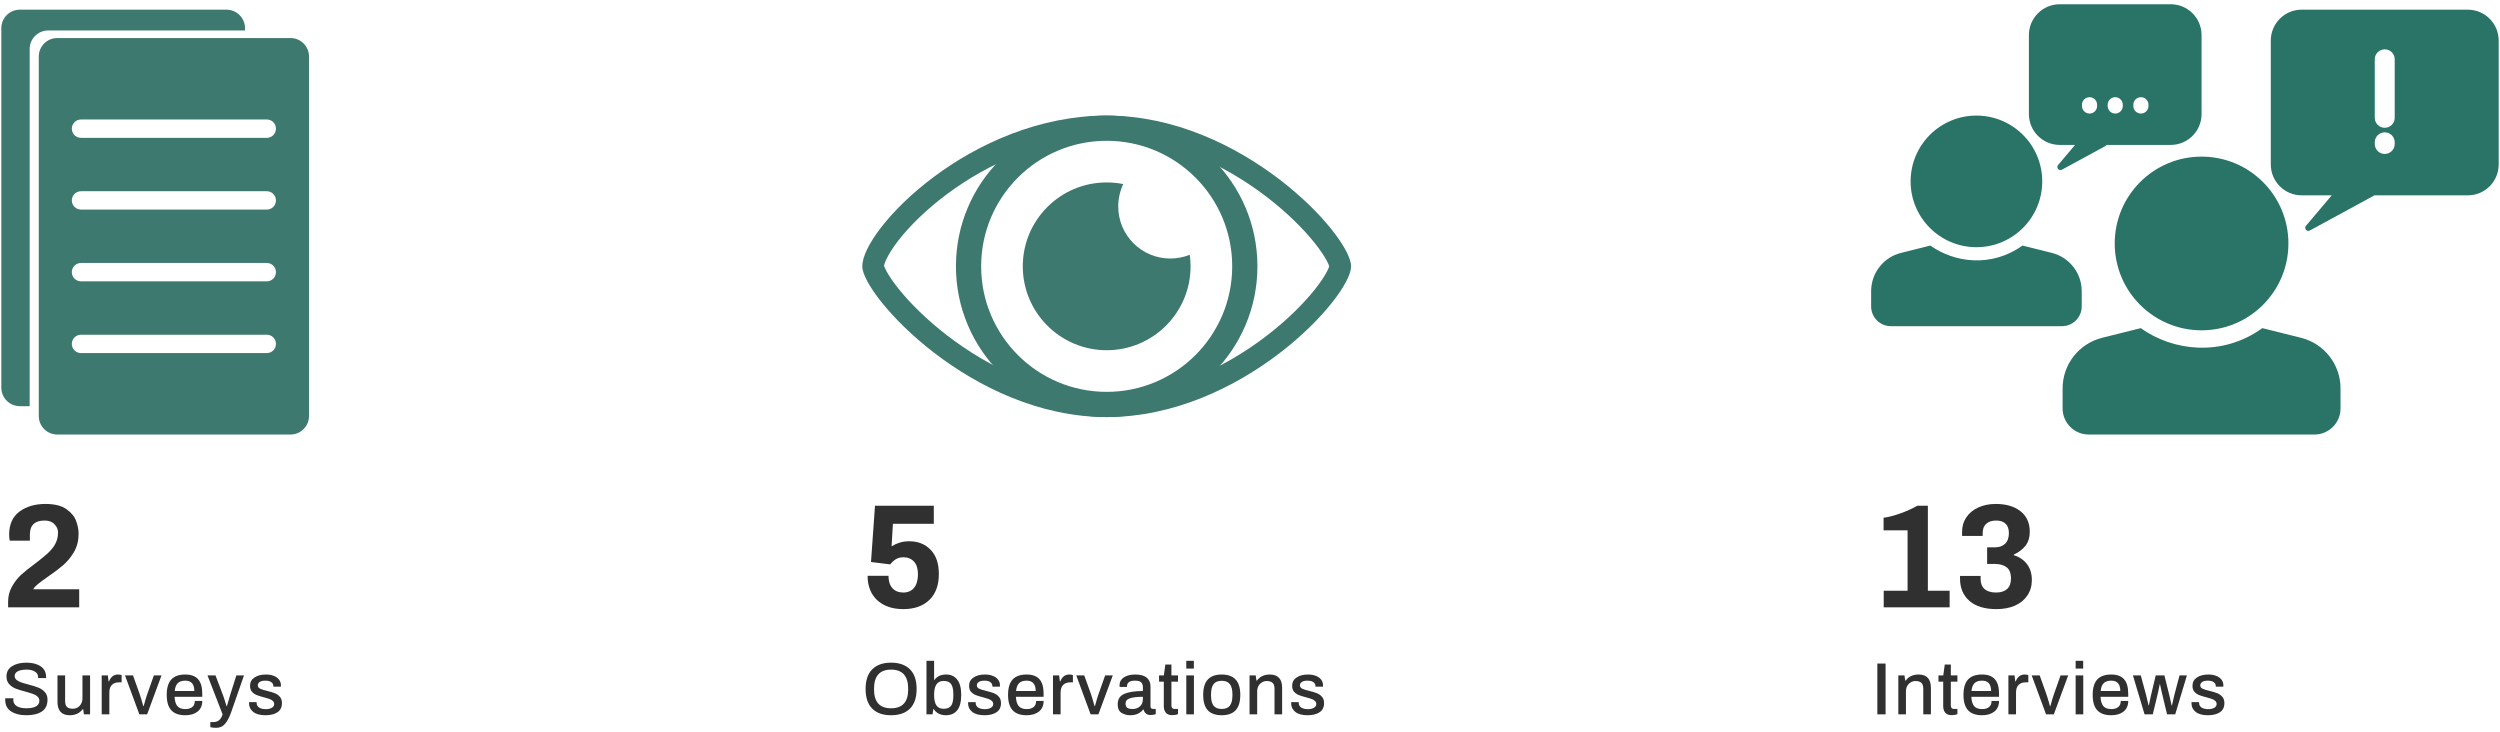 <svg width="393" height="115" viewBox="0 0 393 115" fill="none" xmlns="http://www.w3.org/2000/svg">
<path d="M141.997 95.753C140.29 95.753 138.924 95.287 137.899 94.356C136.89 93.409 136.386 92.128 136.386 90.514H139.669C139.669 91.337 139.871 91.981 140.274 92.446C140.693 92.912 141.268 93.145 141.997 93.145C142.711 93.145 143.27 92.904 143.674 92.423C144.093 91.926 144.302 91.204 144.302 90.258C144.302 89.388 144.093 88.729 143.674 88.278C143.255 87.828 142.704 87.603 142.021 87.603C141.555 87.603 141.159 87.704 140.833 87.906C140.507 88.108 140.212 88.379 139.948 88.721L136.921 88.348L137.55 79.5H146.794V82.341H140.367L140.158 85.88C140.53 85.647 140.934 85.461 141.369 85.321C141.803 85.166 142.331 85.088 142.952 85.088C144.318 85.088 145.428 85.531 146.282 86.416C147.151 87.285 147.586 88.566 147.586 90.258C147.586 91.996 147.089 93.347 146.095 94.309C145.102 95.272 143.736 95.753 141.997 95.753Z" fill="#303030"/>
<path d="M140.076 112.436C138.804 112.436 137.818 112.091 137.119 111.4C136.421 110.701 136.072 109.669 136.072 108.303C136.072 106.937 136.421 105.909 137.119 105.218C137.818 104.519 138.804 104.17 140.076 104.17C141.357 104.17 142.347 104.519 143.045 105.218C143.744 105.909 144.093 106.937 144.093 108.303C144.093 109.669 143.744 110.701 143.045 111.4C142.347 112.091 141.357 112.436 140.076 112.436ZM140.076 111.342C141.869 111.342 142.766 110.356 142.766 108.385V108.245C142.758 106.258 141.862 105.265 140.076 105.265C138.299 105.265 137.407 106.258 137.399 108.245V108.385C137.399 110.356 138.291 111.342 140.076 111.342Z" fill="#303030"/>
<path d="M148.682 112.436C148.278 112.436 147.91 112.355 147.576 112.192C147.25 112.029 146.99 111.792 146.796 111.481H146.714L146.598 112.296H145.643V103.879H146.842V106.871H146.912C147.3 106.312 147.917 106.033 148.763 106.033C149.485 106.033 150.056 106.301 150.475 106.836C150.894 107.364 151.103 108.163 151.103 109.234C151.103 110.321 150.894 111.128 150.475 111.656C150.056 112.176 149.458 112.436 148.682 112.436ZM148.344 111.423C148.895 111.423 149.287 111.26 149.52 110.934C149.753 110.608 149.869 110.065 149.869 109.304V109.2C149.869 108.423 149.753 107.872 149.52 107.546C149.287 107.213 148.895 107.046 148.344 107.046C147.824 107.046 147.444 107.228 147.203 107.593C146.963 107.958 146.842 108.497 146.842 109.211V109.304C146.842 110.003 146.963 110.531 147.203 110.888C147.444 111.245 147.824 111.423 148.344 111.423Z" fill="#303030"/>
<path d="M154.76 112.436C153.922 112.436 153.281 112.261 152.839 111.912C152.404 111.563 152.187 111.124 152.187 110.597C152.187 110.511 152.187 110.457 152.187 110.434C152.195 110.403 152.199 110.383 152.199 110.375H153.374V110.48C153.374 110.814 153.51 111.066 153.782 111.237C154.054 111.4 154.399 111.481 154.818 111.481C155.191 111.481 155.501 111.412 155.749 111.272C156.006 111.132 156.134 110.934 156.134 110.678C156.134 110.476 156.064 110.313 155.924 110.189C155.784 110.057 155.614 109.956 155.412 109.886C155.21 109.809 154.919 109.72 154.539 109.619C154.073 109.502 153.693 109.386 153.398 109.269C153.103 109.153 152.851 108.978 152.641 108.746C152.439 108.513 152.338 108.202 152.338 107.814C152.338 107.255 152.567 106.821 153.025 106.51C153.483 106.192 154.092 106.033 154.853 106.033C155.326 106.033 155.738 106.107 156.087 106.254C156.444 106.394 156.716 106.592 156.902 106.848C157.096 107.104 157.193 107.391 157.193 107.709L157.181 107.942H156.006V107.861C156.006 107.605 155.901 107.399 155.691 107.244C155.489 107.081 155.175 106.999 154.748 106.999C154.337 106.999 154.034 107.073 153.84 107.22C153.654 107.36 153.561 107.527 153.561 107.721C153.561 107.962 153.677 108.14 153.91 108.257C154.143 108.373 154.512 108.489 155.016 108.606C155.505 108.722 155.905 108.843 156.215 108.967C156.526 109.083 156.793 109.269 157.018 109.526C157.244 109.774 157.356 110.108 157.356 110.527C157.356 111.179 157.119 111.66 156.646 111.97C156.18 112.281 155.552 112.436 154.76 112.436Z" fill="#303030"/>
<path d="M161.389 112.436C160.404 112.436 159.67 112.176 159.189 111.656C158.708 111.136 158.467 110.329 158.467 109.234C158.467 108.14 158.708 107.333 159.189 106.813C159.67 106.293 160.404 106.033 161.389 106.033C162.282 106.033 162.949 106.277 163.392 106.766C163.834 107.248 164.055 108.016 164.055 109.071V109.537H159.701C159.732 110.197 159.88 110.686 160.144 111.004C160.415 111.315 160.834 111.47 161.401 111.47C161.843 111.47 162.2 111.365 162.472 111.155C162.744 110.946 162.88 110.624 162.88 110.189H164.055C164.055 110.919 163.807 111.478 163.31 111.866C162.821 112.246 162.181 112.436 161.389 112.436ZM162.81 108.629C162.81 107.542 162.336 106.999 161.389 106.999C160.862 106.999 160.466 107.131 160.202 107.395C159.938 107.651 159.779 108.063 159.725 108.629H162.81Z" fill="#303030"/>
<path d="M165.528 106.173H166.494L166.611 107.116H166.681C166.96 106.394 167.43 106.033 168.089 106.033C168.307 106.033 168.497 106.064 168.66 106.126V107.267H168.229C167.771 107.267 167.406 107.399 167.135 107.663C166.863 107.927 166.727 108.33 166.727 108.874V112.296H165.528V106.173Z" fill="#303030"/>
<path d="M169.189 106.173H170.446L171.494 109.106C171.634 109.494 171.824 110.127 172.065 111.004H172.123C172.348 110.174 172.538 109.541 172.693 109.106L173.729 106.173H174.929L172.67 112.296H171.447L169.189 106.173Z" fill="#303030"/>
<path d="M177.681 112.436C177.177 112.436 176.719 112.312 176.307 112.064C175.904 111.815 175.702 111.365 175.702 110.713C175.702 109.929 176.043 109.386 176.726 109.083C177.409 108.78 178.387 108.629 179.66 108.629V108.024C179.66 107.69 179.571 107.438 179.393 107.267C179.222 107.088 178.9 106.999 178.426 106.999C177.968 106.999 177.642 107.081 177.448 107.244C177.262 107.407 177.169 107.605 177.169 107.837V107.989H176.005C175.997 107.942 175.993 107.857 175.993 107.733C175.993 107.197 176.218 106.782 176.668 106.487C177.118 106.184 177.72 106.033 178.473 106.033C179.264 106.033 179.858 106.196 180.254 106.522C180.658 106.848 180.859 107.31 180.859 107.907V111.039C180.859 111.179 180.898 111.284 180.976 111.353C181.053 111.415 181.15 111.447 181.267 111.447H181.686V112.25C181.484 112.351 181.209 112.401 180.859 112.401C180.58 112.401 180.343 112.327 180.149 112.18C179.963 112.025 179.839 111.815 179.777 111.551H179.695C179.478 111.831 179.198 112.048 178.857 112.203C178.523 112.358 178.131 112.436 177.681 112.436ZM178.03 111.458C178.488 111.458 178.873 111.322 179.183 111.051C179.501 110.771 179.66 110.391 179.66 109.91V109.537C178.775 109.537 178.1 109.615 177.635 109.77C177.169 109.917 176.936 110.201 176.936 110.62C176.936 110.907 177.025 111.121 177.204 111.26C177.39 111.392 177.666 111.458 178.03 111.458Z" fill="#303030"/>
<path d="M184.276 112.424C183.811 112.424 183.473 112.293 183.264 112.029C183.054 111.757 182.949 111.423 182.949 111.027V107.162H182.204V106.173H182.961L183.194 104.461H184.148V106.173H185.184V107.162H184.148V110.911C184.148 111.268 184.315 111.447 184.649 111.447H185.184V112.261C185.084 112.308 184.944 112.347 184.765 112.378C184.595 112.409 184.432 112.424 184.276 112.424Z" fill="#303030"/>
<path d="M186.486 103.879H187.673V105.102H186.486V103.879ZM186.486 106.173H187.685V112.296H186.486V106.173Z" fill="#303030"/>
<path d="M192.052 112.436C191.081 112.436 190.352 112.176 189.863 111.656C189.382 111.128 189.141 110.321 189.141 109.234C189.141 108.148 189.382 107.345 189.863 106.825C190.352 106.297 191.081 106.033 192.052 106.033C193.022 106.033 193.751 106.297 194.24 106.825C194.729 107.345 194.974 108.148 194.974 109.234C194.974 110.321 194.729 111.128 194.24 111.656C193.751 112.176 193.022 112.436 192.052 112.436ZM192.052 111.447C192.641 111.447 193.068 111.276 193.332 110.934C193.604 110.585 193.74 110.038 193.74 109.293V109.176C193.74 108.431 193.604 107.888 193.332 107.546C193.068 107.197 192.641 107.022 192.052 107.022C191.469 107.022 191.043 107.197 190.771 107.546C190.507 107.888 190.375 108.431 190.375 109.176V109.293C190.375 110.038 190.507 110.585 190.771 110.934C191.043 111.276 191.469 111.447 192.052 111.447Z" fill="#303030"/>
<path d="M196.43 106.173H197.396L197.513 106.988H197.594C197.811 106.677 198.091 106.44 198.432 106.277C198.782 106.114 199.174 106.033 199.608 106.033C200.904 106.033 201.552 106.735 201.552 108.14V112.296H200.353V108.291C200.353 107.834 200.249 107.515 200.039 107.337C199.837 107.151 199.538 107.057 199.143 107.057C198.871 107.057 198.619 107.127 198.386 107.267C198.153 107.399 197.967 107.589 197.827 107.837C197.695 108.086 197.629 108.373 197.629 108.699V112.296H196.43V106.173Z" fill="#303030"/>
<path d="M205.547 112.436C204.708 112.436 204.068 112.261 203.626 111.912C203.191 111.563 202.974 111.124 202.974 110.597C202.974 110.511 202.974 110.457 202.974 110.434C202.981 110.403 202.985 110.383 202.985 110.375H204.161V110.48C204.161 110.814 204.297 111.066 204.569 111.237C204.84 111.4 205.186 111.481 205.605 111.481C205.977 111.481 206.288 111.412 206.536 111.272C206.792 111.132 206.92 110.934 206.92 110.678C206.92 110.476 206.851 110.313 206.711 110.189C206.571 110.057 206.4 109.956 206.199 109.886C205.997 109.809 205.706 109.72 205.325 109.619C204.86 109.502 204.479 109.386 204.184 109.269C203.89 109.153 203.637 108.978 203.428 108.746C203.226 108.513 203.125 108.202 203.125 107.814C203.125 107.255 203.354 106.821 203.812 106.51C204.27 106.192 204.879 106.033 205.64 106.033C206.113 106.033 206.525 106.107 206.874 106.254C207.231 106.394 207.502 106.592 207.689 106.848C207.883 107.104 207.98 107.391 207.98 107.709L207.968 107.942H206.792V107.861C206.792 107.605 206.688 107.399 206.478 107.244C206.276 107.081 205.962 106.999 205.535 106.999C205.124 106.999 204.821 107.073 204.627 107.22C204.441 107.36 204.347 107.527 204.347 107.721C204.347 107.962 204.464 108.14 204.697 108.257C204.93 108.373 205.298 108.489 205.803 108.606C206.292 108.722 206.691 108.843 207.002 108.967C207.312 109.083 207.58 109.269 207.805 109.526C208.03 109.774 208.143 110.108 208.143 110.527C208.143 111.179 207.906 111.66 207.433 111.97C206.967 112.281 206.338 112.436 205.547 112.436Z" fill="#303030"/>
<path d="M296.121 92.865H299.87V83.365H296.098V81.386C296.796 81.309 297.65 81.091 298.659 80.734C299.684 80.377 300.6 79.966 301.407 79.5H303.06V92.865H306.483V95.473H296.121V92.865Z" fill="#303030"/>
<path d="M313.842 95.753C312.011 95.753 310.598 95.326 309.605 94.472C308.611 93.603 308.115 92.431 308.115 90.956V90.537H311.351V91.026C311.351 91.709 311.561 92.237 311.98 92.609C312.399 92.966 313.004 93.145 313.796 93.145C314.51 93.145 315.077 92.966 315.496 92.609C315.915 92.237 316.124 91.686 316.124 90.956C316.124 90.102 315.891 89.505 315.426 89.163C314.96 88.822 314.339 88.651 313.563 88.651H312.376V86.043H313.633C314.269 86.043 314.789 85.857 315.193 85.484C315.597 85.096 315.798 84.537 315.798 83.808C315.798 83.14 315.62 82.644 315.263 82.318C314.921 81.992 314.432 81.829 313.796 81.829C313.128 81.829 312.608 81.999 312.236 82.341C311.863 82.667 311.677 83.156 311.677 83.808V84.25H308.44V83.598C308.44 82.729 308.666 81.968 309.116 81.316C309.566 80.649 310.187 80.137 310.978 79.78C311.786 79.407 312.702 79.221 313.726 79.221C315.356 79.221 316.652 79.601 317.615 80.362C318.592 81.122 319.081 82.201 319.081 83.598C319.081 84.483 318.856 85.213 318.406 85.787C317.972 86.346 317.358 86.811 316.567 87.184V87.277C317.436 87.541 318.127 88.007 318.639 88.674C319.151 89.342 319.407 90.18 319.407 91.189C319.407 92.12 319.167 92.935 318.686 93.634C318.22 94.317 317.568 94.845 316.73 95.217C315.891 95.574 314.929 95.753 313.842 95.753Z" fill="#303030"/>
<path d="M346.086 24.62C353.626 24.62 359.739 30.732 359.739 38.273C359.739 45.813 353.626 51.925 346.086 51.925C338.546 51.925 332.433 45.813 332.433 38.273C332.433 30.732 338.546 24.62 346.086 24.62ZM361.725 53.104L355.64 51.583C349.247 56.181 341.498 55.155 336.532 51.583L330.447 53.104C326.8 54.016 324.242 57.292 324.242 61.051V64.212C324.242 66.474 326.076 68.308 328.338 68.308H363.834C366.096 68.308 367.93 66.474 367.93 64.212V61.051C367.93 57.292 365.372 54.016 361.725 53.104V53.104Z" fill="#297467"/>
<path fill-rule="evenodd" clip-rule="evenodd" d="M361.82 1.521C359.141 1.521 356.969 3.693 356.969 6.372V25.855C356.969 28.535 359.141 30.706 361.82 30.706H366.545L362.499 35.497C362.152 35.907 362.63 36.492 363.101 36.236L373.267 30.706H387.941C390.62 30.706 392.792 28.535 392.792 25.855V6.372C392.792 3.693 390.62 1.521 387.941 1.521H361.82ZM373.313 9.322C373.313 8.456 374.015 7.754 374.881 7.754C375.746 7.754 376.448 8.456 376.448 9.322V18.52C376.448 19.386 375.746 20.088 374.881 20.088C374.015 20.088 373.313 19.386 373.313 18.52V9.322ZM374.881 20.805C374.015 20.805 373.313 21.506 373.313 22.372V22.632C373.313 23.498 374.015 24.2 374.881 24.2C375.746 24.2 376.448 23.498 376.448 22.632V22.372C376.448 21.506 375.746 20.805 374.881 20.805Z" fill="#297467"/>
<path d="M310.694 18.169C316.408 18.169 321.04 22.801 321.04 28.515C321.04 34.228 316.408 38.86 310.694 38.86C304.981 38.86 300.349 34.228 300.349 28.515C300.349 22.801 304.981 18.169 310.694 18.169ZM322.545 39.754L317.934 38.601C313.09 42.085 307.218 41.308 303.455 38.601L298.844 39.754C296.08 40.444 294.142 42.927 294.142 45.775V48.171C294.142 49.885 295.531 51.274 297.245 51.274H324.143C325.857 51.274 327.247 49.885 327.247 48.171V45.775C327.247 42.927 325.308 40.444 322.545 39.754V39.754Z" fill="#297467"/>
<path fill-rule="evenodd" clip-rule="evenodd" d="M318.942 5.517C318.942 2.838 321.113 0.666 323.793 0.666H341.235C343.914 0.666 346.086 2.838 346.086 5.517V17.93C346.086 20.61 343.914 22.781 341.235 22.781H331.143C331.102 22.855 331.038 22.919 330.95 22.967L324.138 26.672C323.666 26.929 323.189 26.343 323.535 25.933L326.198 22.781H323.793C321.113 22.781 318.942 20.61 318.942 17.93V5.517ZM332.514 15.278C331.858 15.278 331.326 15.81 331.326 16.466V16.663C331.326 17.319 331.858 17.851 332.514 17.851C333.17 17.851 333.702 17.319 333.702 16.663V16.466C333.702 15.81 333.17 15.278 332.514 15.278ZM335.364 16.466C335.364 15.81 335.896 15.278 336.552 15.278C337.208 15.278 337.74 15.81 337.74 16.466V16.663C337.74 17.319 337.208 17.851 336.552 17.851C335.896 17.851 335.364 17.319 335.364 16.663V16.466ZM328.476 15.278C327.82 15.278 327.288 15.81 327.288 16.466V16.663C327.288 17.319 327.82 17.851 328.476 17.851C329.132 17.851 329.664 17.319 329.664 16.663V16.466C329.664 15.81 329.132 15.278 328.476 15.278Z" fill="#297467"/>
<path d="M295.12 104.31H296.412V112.296H295.12V104.31Z" fill="#303030"/>
<path d="M298.416 106.173H299.382L299.499 106.987H299.58C299.798 106.677 300.077 106.44 300.419 106.277C300.768 106.114 301.16 106.033 301.594 106.033C302.891 106.033 303.539 106.735 303.539 108.14V112.296H302.34V108.291C302.34 107.833 302.235 107.515 302.025 107.337C301.823 107.15 301.525 107.057 301.129 107.057C300.857 107.057 300.605 107.127 300.372 107.267C300.139 107.399 299.953 107.589 299.813 107.837C299.681 108.086 299.615 108.373 299.615 108.699V112.296H298.416V106.173Z" fill="#303030"/>
<path d="M306.799 112.424C306.334 112.424 305.996 112.292 305.787 112.029C305.577 111.757 305.472 111.423 305.472 111.027V107.162H304.727V106.173H305.484L305.717 104.461H306.671V106.173H307.707V107.162H306.671V110.911C306.671 111.268 306.838 111.446 307.172 111.446H307.707V112.261C307.607 112.308 307.467 112.347 307.288 112.378C307.118 112.409 306.955 112.424 306.799 112.424Z" fill="#303030"/>
<path d="M311.581 112.436C310.596 112.436 309.862 112.176 309.381 111.656C308.9 111.136 308.659 110.329 308.659 109.234C308.659 108.14 308.9 107.333 309.381 106.813C309.862 106.293 310.596 106.033 311.581 106.033C312.474 106.033 313.142 106.277 313.584 106.766C314.026 107.247 314.248 108.016 314.248 109.071V109.537H309.893C309.924 110.197 310.072 110.686 310.336 111.004C310.607 111.314 311.027 111.47 311.593 111.47C312.036 111.47 312.393 111.365 312.664 111.155C312.936 110.946 313.072 110.624 313.072 110.189H314.248C314.248 110.919 313.999 111.477 313.502 111.866C313.013 112.246 312.373 112.436 311.581 112.436ZM313.002 108.629C313.002 107.542 312.528 106.999 311.581 106.999C311.054 106.999 310.658 107.131 310.394 107.395C310.13 107.651 309.971 108.062 309.917 108.629H313.002Z" fill="#303030"/>
<path d="M315.72 106.173H316.687L316.803 107.116H316.873C317.152 106.394 317.622 106.033 318.282 106.033C318.499 106.033 318.689 106.064 318.852 106.126V107.267H318.421C317.963 107.267 317.599 107.399 317.327 107.663C317.055 107.927 316.919 108.33 316.919 108.874V112.296H315.72V106.173Z" fill="#303030"/>
<path d="M319.381 106.173H320.638L321.686 109.106C321.826 109.494 322.016 110.127 322.257 111.004H322.315C322.54 110.174 322.73 109.541 322.885 109.106L323.921 106.173H325.121L322.862 112.296H321.64L319.381 106.173Z" fill="#303030"/>
<path d="M326.29 103.879H327.477V105.101H326.29V103.879ZM326.29 106.173H327.489V112.296H326.29V106.173Z" fill="#303030"/>
<path d="M331.891 112.436C330.905 112.436 330.172 112.176 329.69 111.656C329.209 111.136 328.969 110.329 328.969 109.234C328.969 108.14 329.209 107.333 329.69 106.813C330.172 106.293 330.905 106.033 331.891 106.033C332.783 106.033 333.451 106.277 333.893 106.766C334.336 107.247 334.557 108.016 334.557 109.071V109.537H330.203C330.234 110.197 330.381 110.686 330.645 111.004C330.917 111.314 331.336 111.47 331.903 111.47C332.345 111.47 332.702 111.365 332.974 111.155C333.245 110.946 333.381 110.624 333.381 110.189H334.557C334.557 110.919 334.309 111.477 333.812 111.866C333.323 112.246 332.683 112.436 331.891 112.436ZM333.311 108.629C333.311 107.542 332.838 106.999 331.891 106.999C331.363 106.999 330.967 107.131 330.703 107.395C330.439 107.651 330.28 108.062 330.226 108.629H333.311Z" fill="#303030"/>
<path d="M335.296 106.173H336.53L337.392 109.351L337.753 110.888H337.799L338.125 109.351L338.882 106.173H340.244L341.036 109.362C341.106 109.611 341.218 110.119 341.373 110.888H341.432C341.595 110.166 341.711 109.657 341.781 109.362L342.619 106.173H343.783L341.944 112.296H340.663L339.837 108.862L339.557 107.581H339.511C339.402 108.171 339.313 108.598 339.243 108.862L338.416 112.296H337.124L335.296 106.173Z" fill="#303030"/>
<path d="M347.079 112.436C346.241 112.436 345.601 112.261 345.158 111.912C344.724 111.563 344.506 111.124 344.506 110.597C344.506 110.511 344.506 110.457 344.506 110.434C344.514 110.403 344.518 110.383 344.518 110.375H345.694V110.48C345.694 110.814 345.83 111.066 346.101 111.237C346.373 111.4 346.718 111.481 347.137 111.481C347.51 111.481 347.82 111.412 348.069 111.272C348.325 111.132 348.453 110.934 348.453 110.678C348.453 110.476 348.383 110.313 348.243 110.189C348.104 110.057 347.933 109.956 347.731 109.886C347.529 109.809 347.238 109.72 346.858 109.619C346.392 109.502 346.012 109.386 345.717 109.269C345.422 109.153 345.17 108.978 344.96 108.745C344.758 108.513 344.658 108.202 344.658 107.814C344.658 107.255 344.887 106.821 345.344 106.51C345.802 106.192 346.412 106.033 347.172 106.033C347.646 106.033 348.057 106.107 348.406 106.254C348.763 106.394 349.035 106.592 349.221 106.848C349.415 107.104 349.512 107.391 349.512 107.709L349.501 107.942H348.325V107.861C348.325 107.605 348.22 107.399 348.01 107.244C347.809 107.081 347.494 106.999 347.067 106.999C346.656 106.999 346.353 107.073 346.159 107.22C345.973 107.36 345.88 107.527 345.88 107.721C345.88 107.962 345.996 108.14 346.229 108.256C346.462 108.373 346.831 108.489 347.335 108.606C347.824 108.722 348.224 108.842 348.534 108.967C348.845 109.083 349.113 109.269 349.338 109.525C349.563 109.774 349.675 110.108 349.675 110.527C349.675 111.179 349.439 111.66 348.965 111.97C348.499 112.281 347.871 112.436 347.079 112.436Z" fill="#303030"/>
<path fill-rule="evenodd" clip-rule="evenodd" d="M208.958 41.866C208.917 41.994 208.819 42.263 208.595 42.691C208.209 43.428 207.586 44.38 206.706 45.487C204.952 47.697 202.344 50.315 199.069 52.821C192.484 57.86 183.59 62.158 173.97 62.158C164.364 62.158 155.474 57.802 148.879 52.723C145.602 50.198 142.989 47.567 141.228 45.363C140.345 44.257 139.719 43.312 139.333 42.587C139.093 42.138 139.001 41.877 138.967 41.777C138.998 41.62 139.095 41.252 139.39 40.645C139.772 39.86 140.386 38.882 141.255 37.766C142.989 35.538 145.575 32.969 148.838 30.535C155.388 25.648 164.296 21.575 173.97 21.575C183.59 21.575 192.484 25.873 199.069 30.912C202.344 33.418 204.952 36.036 206.706 38.245C207.586 39.353 208.209 40.305 208.595 41.041C208.819 41.47 208.917 41.739 208.958 41.866ZM173.97 65.564C195.19 65.564 212.392 46.693 212.392 41.866C212.392 37.04 195.19 18.169 173.97 18.169C152.75 18.169 135.548 35.966 135.548 41.866C135.548 46.415 152.75 65.564 173.97 65.564Z" fill="#3D796F"/>
<path fill-rule="evenodd" clip-rule="evenodd" d="M173.97 65.564C187.058 65.564 197.667 54.954 197.667 41.866C197.667 28.779 187.058 18.169 173.97 18.169C160.882 18.169 150.273 28.779 150.273 41.866C150.273 54.954 160.882 65.564 173.97 65.564ZM173.97 61.6C184.868 61.6 193.703 52.765 193.703 41.866C193.703 30.968 184.868 22.133 173.97 22.133C163.072 22.133 154.237 30.968 154.237 41.866C154.237 52.765 163.072 61.6 173.97 61.6Z" fill="#3D796F"/>
<path fill-rule="evenodd" clip-rule="evenodd" d="M187.033 40.047C186.087 40.429 185.053 40.64 183.969 40.64C179.45 40.64 175.786 36.976 175.786 32.457C175.786 31.197 176.071 30.003 176.58 28.937C175.736 28.767 174.863 28.678 173.97 28.678C166.686 28.678 160.782 34.583 160.782 41.866C160.782 49.15 166.686 55.054 173.97 55.054C181.253 55.054 187.158 49.15 187.158 41.866C187.158 41.249 187.115 40.642 187.033 40.047Z" fill="#3D796F"/>
<path d="M1.274 94.635C1.274 93.75 1.468 92.959 1.856 92.26C2.244 91.546 2.718 90.925 3.276 90.397C3.851 89.87 4.596 89.272 5.512 88.604C6.303 87.999 6.924 87.495 7.374 87.091C7.84 86.687 8.228 86.245 8.539 85.764C8.927 85.158 9.121 84.475 9.121 83.715C9.121 83.218 8.934 82.783 8.562 82.411C8.205 82.023 7.685 81.829 7.002 81.829C5.465 81.829 4.697 82.566 4.697 84.041V84.995H1.53C1.468 84.716 1.437 84.406 1.437 84.064C1.437 82.45 1.972 81.239 3.044 80.432C4.13 79.624 5.496 79.221 7.142 79.221C8.585 79.221 9.695 79.5 10.471 80.059C11.247 80.618 11.752 81.247 11.985 81.945C12.233 82.644 12.357 83.296 12.357 83.901C12.357 84.972 12.117 85.927 11.636 86.765C11.154 87.588 10.58 88.286 9.912 88.861C9.26 89.419 8.446 90.032 7.468 90.7C6.722 91.212 6.164 91.631 5.791 91.957C5.527 92.19 5.333 92.415 5.209 92.633H12.45V95.473H1.274V94.635Z" fill="#303030"/>
<path d="M4.126 112.436C3.164 112.436 2.372 112.238 1.751 111.842C1.13 111.439 0.82 110.829 0.82 110.014L0.831 109.77H2.112C2.097 109.879 2.089 109.956 2.089 110.003C2.089 110.437 2.271 110.771 2.636 111.004C3.001 111.229 3.494 111.342 4.115 111.342C4.798 111.342 5.314 111.241 5.663 111.039C6.012 110.837 6.187 110.546 6.187 110.166C6.187 109.894 6.09 109.673 5.896 109.502C5.71 109.324 5.469 109.184 5.174 109.083C4.887 108.974 4.495 108.854 3.998 108.722C3.369 108.559 2.853 108.4 2.45 108.245C2.054 108.082 1.716 107.849 1.437 107.546C1.157 107.236 1.018 106.832 1.018 106.336C1.018 105.629 1.309 105.094 1.891 104.729C2.473 104.356 3.23 104.17 4.161 104.17C5.077 104.17 5.818 104.36 6.385 104.741C6.959 105.121 7.246 105.691 7.246 106.452V106.592H5.989V106.44C5.989 106.068 5.822 105.781 5.488 105.579C5.155 105.369 4.72 105.264 4.184 105.264C3.61 105.264 3.152 105.35 2.811 105.521C2.477 105.691 2.31 105.94 2.31 106.266C2.31 106.506 2.403 106.708 2.589 106.871C2.776 107.026 3.009 107.154 3.288 107.255C3.567 107.356 3.948 107.469 4.429 107.593C5.081 107.764 5.605 107.927 6.001 108.082C6.404 108.237 6.75 108.47 7.037 108.78C7.324 109.083 7.468 109.483 7.468 109.98C7.468 110.833 7.169 111.458 6.571 111.854C5.973 112.242 5.158 112.436 4.126 112.436Z" fill="#303030"/>
<path d="M10.981 112.436C9.685 112.436 9.037 111.734 9.037 110.329V106.173H10.236V110.177C10.236 110.635 10.337 110.957 10.539 111.144C10.749 111.322 11.051 111.412 11.447 111.412C11.719 111.412 11.971 111.346 12.204 111.214C12.437 111.074 12.619 110.88 12.751 110.632C12.891 110.383 12.961 110.096 12.961 109.77V106.173H14.16V112.296H13.193L13.077 111.481H12.995C12.77 111.792 12.487 112.029 12.146 112.192C11.804 112.355 11.416 112.436 10.981 112.436Z" fill="#303030"/>
<path d="M15.988 106.173H16.955L17.071 107.116H17.141C17.42 106.394 17.89 106.033 18.55 106.033C18.767 106.033 18.957 106.064 19.12 106.126V107.267H18.689C18.232 107.267 17.867 107.399 17.595 107.663C17.323 107.927 17.188 108.33 17.188 108.874V112.296H15.988V106.173Z" fill="#303030"/>
<path d="M19.649 106.173H20.907L21.954 109.106C22.094 109.494 22.284 110.127 22.525 111.004H22.583C22.808 110.174 22.998 109.541 23.154 109.106L24.19 106.173H25.389L23.13 112.296H21.908L19.649 106.173Z" fill="#303030"/>
<path d="M29.131 112.436C28.145 112.436 27.412 112.176 26.931 111.656C26.449 111.136 26.209 110.329 26.209 109.234C26.209 108.14 26.449 107.333 26.931 106.813C27.412 106.293 28.145 106.033 29.131 106.033C30.024 106.033 30.691 106.277 31.134 106.766C31.576 107.248 31.797 108.016 31.797 109.071V109.537H27.443C27.474 110.197 27.621 110.686 27.885 111.004C28.157 111.315 28.576 111.47 29.143 111.47C29.585 111.47 29.942 111.365 30.214 111.155C30.485 110.946 30.621 110.624 30.621 110.189H31.797C31.797 110.919 31.549 111.478 31.052 111.866C30.563 112.246 29.923 112.436 29.131 112.436ZM30.551 108.629C30.551 107.542 30.078 106.999 29.131 106.999C28.603 106.999 28.207 107.131 27.944 107.395C27.68 107.651 27.52 108.062 27.466 108.629H30.551Z" fill="#303030"/>
<path d="M33.957 114.415C33.576 114.415 33.278 114.376 33.06 114.299V113.507H33.572C34.279 113.507 34.752 113.104 34.993 112.296L32.618 106.173H33.875L35.016 109.176C35.171 109.572 35.369 110.181 35.61 111.004H35.668C35.885 110.228 36.064 109.619 36.204 109.176L37.158 106.173H38.357L36.332 111.982C36.052 112.758 35.738 113.356 35.389 113.775C35.039 114.202 34.562 114.415 33.957 114.415Z" fill="#303030"/>
<path d="M41.727 112.436C40.889 112.436 40.248 112.261 39.806 111.912C39.371 111.563 39.154 111.124 39.154 110.597C39.154 110.511 39.154 110.457 39.154 110.434C39.162 110.403 39.166 110.383 39.166 110.375H40.342V110.48C40.342 110.814 40.477 111.066 40.749 111.237C41.021 111.4 41.366 111.481 41.785 111.481C42.158 111.481 42.468 111.412 42.717 111.272C42.973 111.132 43.101 110.934 43.101 110.678C43.101 110.476 43.031 110.313 42.891 110.189C42.752 110.057 42.581 109.956 42.379 109.886C42.177 109.809 41.886 109.72 41.506 109.619C41.04 109.502 40.66 109.386 40.365 109.269C40.07 109.153 39.818 108.978 39.608 108.745C39.406 108.513 39.306 108.202 39.306 107.814C39.306 107.255 39.535 106.821 39.992 106.51C40.45 106.192 41.06 106.033 41.82 106.033C42.294 106.033 42.705 106.107 43.054 106.254C43.411 106.394 43.683 106.592 43.869 106.848C44.063 107.104 44.16 107.391 44.16 107.709L44.149 107.942H42.973V107.861C42.973 107.605 42.868 107.399 42.658 107.244C42.457 107.081 42.142 106.999 41.715 106.999C41.304 106.999 41.001 107.073 40.807 107.22C40.621 107.36 40.528 107.527 40.528 107.721C40.528 107.962 40.644 108.14 40.877 108.257C41.11 108.373 41.479 108.489 41.983 108.606C42.472 108.722 42.872 108.842 43.182 108.967C43.493 109.083 43.761 109.269 43.986 109.526C44.211 109.774 44.323 110.108 44.323 110.527C44.323 111.179 44.087 111.66 43.613 111.97C43.147 112.281 42.519 112.436 41.727 112.436Z" fill="#303030"/>
<path fill-rule="evenodd" clip-rule="evenodd" d="M3.119 1.521C1.511 1.521 0.208 2.824 0.208 4.431V60.939C0.208 62.547 1.511 63.85 3.119 63.85H4.664V7.702C4.664 6.094 5.968 4.791 7.575 4.791H38.516V4.431C38.516 2.824 37.213 1.521 35.605 1.521H3.119Z" fill="#3D796F"/>
<path fill-rule="evenodd" clip-rule="evenodd" d="M6.095 8.89C6.095 7.282 7.398 5.979 9.006 5.979H45.666C47.273 5.979 48.576 7.282 48.576 8.89V65.398C48.576 67.005 47.273 68.308 45.666 68.308H9.006C7.398 68.308 6.095 67.005 6.095 65.398V8.89ZM41.936 18.782C42.734 18.782 43.38 19.429 43.38 20.227C43.38 21.024 42.734 21.671 41.936 21.671L12.735 21.671C11.937 21.671 11.291 21.024 11.291 20.227C11.291 19.429 11.937 18.782 12.735 18.782L41.936 18.782ZM43.38 31.505C43.38 30.707 42.734 30.06 41.936 30.06L12.735 30.06C11.937 30.06 11.291 30.707 11.291 31.505C11.291 32.303 11.937 32.949 12.735 32.949L41.936 32.949C42.734 32.949 43.38 32.303 43.38 31.505ZM41.936 41.338C42.734 41.338 43.38 41.985 43.38 42.783C43.38 43.581 42.734 44.227 41.936 44.227L12.735 44.227C11.937 44.227 11.291 43.581 11.291 42.783C11.291 41.985 11.937 41.338 12.735 41.338H41.936ZM43.38 54.061C43.38 53.263 42.734 52.616 41.936 52.616H12.735C11.937 52.616 11.291 53.263 11.291 54.061C11.291 54.859 11.937 55.505 12.735 55.505L41.936 55.505C42.734 55.505 43.38 54.859 43.38 54.061Z" fill="#3D796F"/>
</svg>
